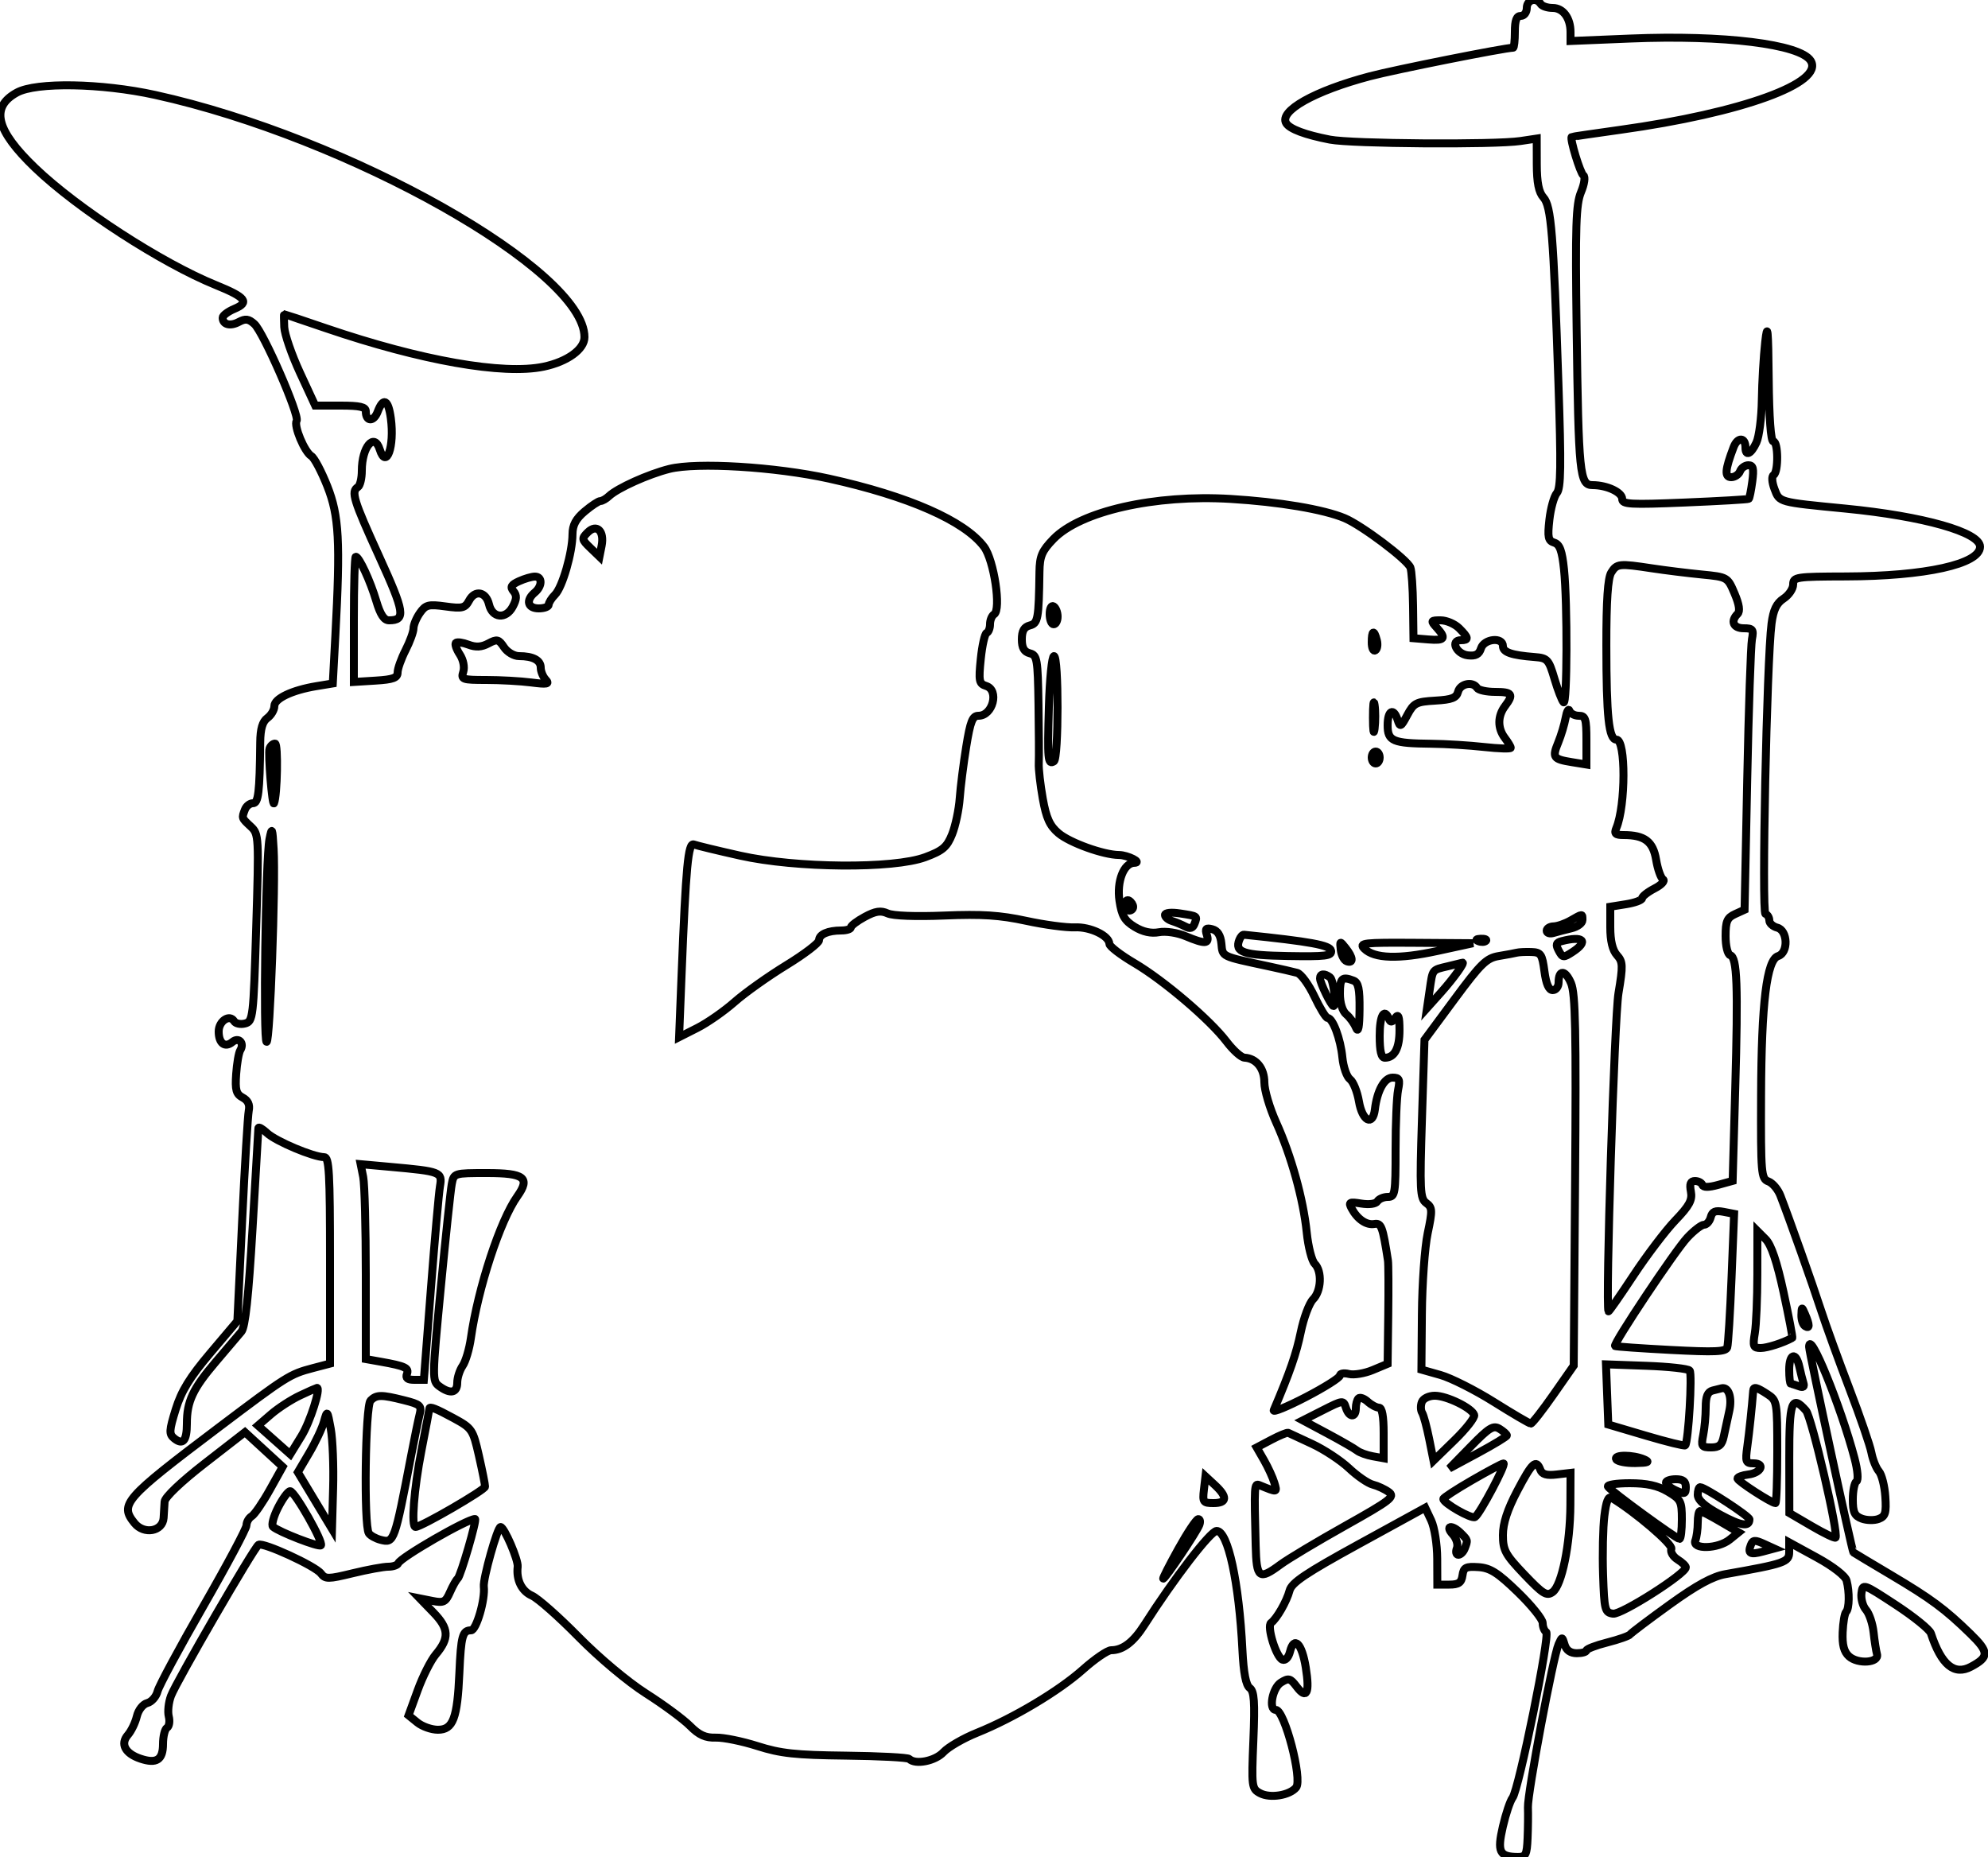 <svg xmlns="http://www.w3.org/2000/svg" width="500" height="467" viewBox="0 0 500 467" version="1.1">
	<path d="M 384 2 C 384 3.111, 383.333 4, 382.500 4 C 381.417 4, 381 5.111, 381 8 C 381 10.200, 380.805 12, 380.567 12 C 378.512 12, 350.774 17.527, 344.500 19.187 C 330.597 22.864, 321.600 27.925, 323.499 30.999 C 324.402 32.459, 328.265 33.904, 334.500 35.114 C 339.973 36.175, 375.919 36.434, 382.436 35.459 L 386.500 34.850 386.518 41.340 C 386.531 45.955, 387.014 48.360, 388.192 49.665 C 390.145 51.829, 390.688 58.575, 391.964 96.500 C 392.661 117.236, 392.578 122.804, 391.553 124 C 390.846 124.825, 390.007 127.840, 389.687 130.699 C 389.191 135.138, 389.371 135.983, 390.913 136.472 C 392.293 136.910, 392.871 138.494, 393.360 143.170 C 394.249 151.679, 394.164 177.493, 393.250 176.607 C 392.837 176.207, 391.807 173.545, 390.960 170.690 C 389.519 165.833, 389.198 165.483, 385.960 165.230 C 380.162 164.778, 378 164.031, 378 162.481 C 378 160.122, 373.256 160.618, 372.482 163.058 C 371.999 164.577, 371.133 165.036, 369.173 164.808 C 366.279 164.472, 364.687 161, 367.427 161 C 369.495 161, 369.412 160.412, 367 158 C 365.900 156.900, 363.805 156, 362.345 156 C 359.836 156, 359.781 156.101, 361.345 157.829 C 363.813 160.556, 363.393 161.153, 359.250 160.810 L 355.500 160.500 355.398 152.356 C 355.341 147.876, 355.041 143.549, 354.731 142.740 C 353.960 140.732, 342.458 132.089, 338.173 130.299 C 332.883 128.088, 321.715 126.208, 309.500 125.470 C 290.435 124.319, 271.728 128.554, 264.949 135.557 C 262.048 138.553, 261.489 139.865, 261.433 143.810 C 261.265 155.665, 261.069 156.749, 259 157.290 C 257.565 157.665, 257 158.654, 257 160.790 C 257 162.926, 257.565 163.914, 259 164.290 C 260.850 164.774, 261.014 165.738, 261.192 177.156 C 261.298 183.945, 261.328 190.625, 261.260 192 C 261.192 193.375, 261.645 197.348, 262.267 200.829 C 263.150 205.767, 264.024 207.684, 266.247 209.554 C 269.096 211.951, 277.535 214.986, 281.432 215.015 C 283.658 215.032, 287.415 216.958, 285.273 216.985 C 282.638 217.018, 280.827 221.665, 281.556 226.525 C 282.122 230.298, 282.849 231.547, 285.377 233.087 C 287.451 234.351, 289.508 234.804, 291.500 234.436 C 293.208 234.120, 296.101 234.553, 298.218 235.441 C 303.117 237.495, 304.267 237.418, 303.526 235.083 C 303.038 233.543, 303.308 233.268, 304.903 233.685 C 306.249 234.037, 306.987 235.208, 307.194 237.321 C 307.523 240.672, 307.024 240.432, 319 242.994 C 322.025 243.641, 325.289 244.388, 326.253 244.654 C 327.217 244.919, 329.162 247.581, 330.576 250.568 C 331.989 253.556, 333.490 256, 333.912 256 C 335.199 256, 337.162 261.248, 337.619 265.909 C 337.857 268.333, 338.720 270.808, 339.538 271.409 C 340.355 272.009, 341.368 274.525, 341.789 277 C 342.636 281.976, 345.287 283.298, 345.797 279 C 346.358 274.262, 348.173 271, 350.246 271 C 351.957 271, 352.159 271.457, 351.625 274.125 C 351.281 275.844, 351 282.594, 351 289.125 C 351 300.213, 350.871 301, 349.059 301 C 347.991 301, 346.809 301.500, 346.432 302.110 C 346.030 302.760, 344.347 302.994, 342.371 302.673 C 339.377 302.187, 339.103 302.325, 339.944 303.895 C 341.392 306.601, 343.659 308.155, 345.655 307.811 C 347.411 307.508, 347.765 308.457, 349.084 317 C 349.211 317.825, 349.244 324.006, 349.158 330.737 L 349 342.973 345.262 344.535 C 343.206 345.394, 340.506 345.842, 339.262 345.530 C 338.018 345.217, 337 345.396, 337 345.926 C 337 346.456, 333.146 348.891, 328.435 351.337 C 323.723 353.783, 320.088 355.270, 320.355 354.642 C 324.439 345.040, 326.044 340.405, 327.162 334.987 C 327.898 331.420, 329.288 327.713, 330.250 326.751 C 332.323 324.677, 332.552 319.695, 330.662 317.805 C 329.926 317.069, 329.023 313.529, 328.655 309.939 C 327.799 301.578, 324.757 290.625, 320.975 282.285 C 319.339 278.676, 318 274.148, 318 272.222 C 318 268.673, 315.969 266.140, 313 265.985 C 312.175 265.943, 310.150 264.129, 308.500 261.956 C 304.313 256.442, 292.687 246.540, 285.269 242.170 C 281.842 240.152, 279.030 237.989, 279.019 237.365 C 278.985 235.315, 274.200 233.033, 270.313 233.212 C 268.216 233.308, 262.701 232.567, 258.058 231.564 C 251.497 230.147, 246.932 229.852, 237.564 230.238 C 230.332 230.535, 224.610 230.324, 223.258 229.708 C 221.522 228.917, 220.204 229.114, 217.503 230.568 C 215.576 231.606, 214 232.802, 214 233.227 C 214 233.652, 212.912 234, 211.582 234 C 208.235 234, 206 234.982, 206 236.452 C 206 237.133, 202.287 239.963, 197.750 242.740 C 193.213 245.516, 187.362 249.675, 184.748 251.981 C 182.134 254.287, 177.926 257.222, 175.397 258.502 L 170.797 260.831 171.422 245.165 C 172.515 217.761, 173.077 211.816, 174.524 212.371 C 175.239 212.645, 180.477 213.911, 186.162 215.183 C 200.235 218.331, 224.719 218.532, 232.715 215.565 C 237.113 213.933, 238.172 213.029, 239.465 209.795 C 240.309 207.687, 241.170 203.607, 241.379 200.731 C 241.588 197.854, 242.325 192.013, 243.017 187.750 C 244.052 181.369, 244.597 180, 246.102 180 C 249.712 180, 251.360 173.566, 248.022 172.507 C 246.236 171.940, 246.105 171.277, 246.675 165.689 C 247.022 162.285, 247.687 159.350, 248.153 159.167 C 248.619 158.983, 249 157.997, 249 156.976 C 249 155.954, 249.459 154.834, 250.021 154.487 C 251.868 153.345, 250.006 140.848, 247.489 137.500 C 242.577 130.965, 228.492 124.773, 208.500 120.361 C 195.036 117.390, 175.284 116.192, 168.341 117.925 C 163.097 119.235, 155.299 122.745, 153.179 124.750 C 152.452 125.438, 151.474 126, 151.005 126 C 150.537 126, 148.769 127.165, 147.077 128.589 C 144.844 130.467, 143.997 132.045, 143.988 134.339 C 143.971 138.952, 141.446 147.697, 139.597 149.546 C 138.719 150.424, 138 151.561, 138 152.071 C 138 152.582, 136.875 153, 135.500 153 C 132.691 153, 132.174 150.931, 134.500 149 C 136.413 147.412, 136.442 145, 134.547 145 C 133.748 145, 131.951 145.521, 130.555 146.157 C 128.550 147.071, 128.256 147.604, 129.159 148.691 C 130.022 149.732, 129.973 150.681, 128.958 152.578 C 127.234 155.801, 123.810 155.471, 122.997 152.005 C 122.246 148.803, 119.468 148.258, 117.988 151.023 C 116.973 152.920, 116.289 153.090, 112.032 152.504 C 107.750 151.916, 107.047 152.095, 105.612 154.144 C 104.725 155.410, 104 157.150, 104 158.011 C 104 158.872, 103.100 161.342, 102 163.500 C 100.900 165.658, 100 168.186, 100 169.119 C 100 170.467, 98.870 170.885, 94.499 171.157 L 88.997 171.500 88.999 155.750 C 88.999 147.088, 89.213 140, 89.474 140 C 90.310 140, 93.139 146.104, 94.631 151.128 C 95.652 154.566, 96.596 156, 97.839 156 C 102.097 156, 101.793 154.026, 95.362 139.926 C 88.885 125.723, 88.230 123.594, 90 122.500 C 90.550 122.160, 91 120.304, 91 118.375 C 91 112.395, 94.124 108.664, 95.500 113 C 97.149 118.197, 99.257 112.336, 98.301 105.210 C 97.660 100.429, 96.404 99.806, 94.977 103.560 C 93.990 106.157, 92 106.078, 92 103.441 C 92 102.337, 90.511 102, 85.639 102 L 79.278 102 75.458 93.750 C 73.357 89.213, 71.570 84.037, 71.489 82.250 C 71.407 80.462, 71.391 79, 71.453 79 C 71.516 79, 76.277 80.604, 82.033 82.565 C 105.920 90.701, 126.571 94.342, 136.736 92.210 C 142.697 90.959, 147 87.847, 147 84.786 C 147 67.996, 87.747 34.575, 39 23.869 C 25.492 20.903, 9.112 20.619, 4.264 23.268 C -2.473 26.950, -1.082 32.719, 8.839 42.229 C 19.504 52.451, 40.654 66.159, 54.314 71.702 C 61.846 74.759, 62.833 76.030, 58.942 77.667 C 57.324 78.347, 56 79.349, 56 79.893 C 56 81.628, 57.892 82.128, 60.063 80.967 C 61.737 80.070, 62.538 80.176, 63.984 81.486 C 66.256 83.542, 75.412 104.525, 74.606 105.829 C 73.836 107.074, 76.587 113.652, 78.313 114.695 C 79.046 115.138, 80.851 118.542, 82.323 122.261 C 85.277 129.721, 85.622 136.110, 84.350 159.780 L 83.699 171.875 79.600 172.549 C 73.440 173.563, 69 175.674, 69 177.589 C 69 178.519, 68.213 179.856, 67.250 180.560 C 66.017 181.462, 65.485 183.268, 65.448 186.670 C 65.313 199.347, 64.994 202, 63.607 202 C 62.841 202, 61.941 202.712, 61.607 203.582 C 60.772 205.757, 60.748 205.688, 63.076 207.856 C 65.105 209.746, 65.135 210.322, 64.432 233.316 C 63.739 255.966, 63.635 256.862, 61.642 257.383 C 60.503 257.681, 59.263 257.426, 58.887 256.817 C 57.737 254.956, 55 256.782, 55 259.410 C 55 262.387, 56.583 263.591, 58.455 262.038 C 60.044 260.719, 61.548 262.304, 60.428 264.117 C 60.048 264.731, 59.584 267.422, 59.397 270.097 C 59.114 274.127, 59.395 275.141, 61.037 276.020 C 62.372 276.734, 62.871 277.800, 62.568 279.290 C 62.320 280.506, 61.574 292.913, 60.909 306.861 L 59.699 332.222 52.888 340.273 C 47.749 346.348, 45.615 349.818, 44.193 354.412 C 42.531 359.784, 42.485 360.643, 43.802 361.718 C 46.005 363.516, 47 362.362, 47 358.006 C 47 352.433, 48.475 349.279, 54.250 342.500 C 57.061 339.200, 59.973 335.770, 60.720 334.878 C 61.684 333.727, 62.498 326.173, 63.523 308.878 C 64.318 295.470, 64.975 284.145, 64.984 283.711 C 64.993 283.277, 65.984 283.839, 67.186 284.959 C 69.400 287.021, 78.852 291, 81.538 291 C 82.783 291, 83 294.847, 83 316.960 L 83 342.920 78.750 344.035 C 72.867 345.580, 72.159 346.026, 54.853 359.088 C 31.269 376.889, 30.011 378.322, 33.831 383.040 C 36.215 385.984, 40.922 385.142, 41.148 381.731 C 41.229 380.504, 41.342 378.661, 41.398 377.636 C 41.459 376.523, 45.553 372.626, 51.556 367.968 L 61.611 360.163 66.352 364.515 L 71.092 368.868 67.849 374.684 C 66.065 377.883, 64.020 380.860, 63.303 381.300 C 62.586 381.740, 62 382.761, 62 383.569 C 62 384.378, 57.105 393.558, 51.121 403.969 C 45.138 414.380, 39.968 423.992, 39.632 425.329 C 39.296 426.667, 38.137 427.992, 37.056 428.275 C 35.933 428.569, 34.800 430.013, 34.411 431.644 C 34.037 433.215, 33.023 435.314, 32.158 436.309 C 30.187 438.573, 31.482 440.994, 35.354 442.285 C 39.386 443.629, 41 442.572, 41 438.590 C 41 436.681, 41.452 434.839, 42.004 434.498 C 42.556 434.157, 42.756 432.875, 42.448 431.650 C 42.141 430.424, 42.395 428.089, 43.013 426.461 C 44.372 422.879, 63.904 389.177, 65.021 388.487 C 66.165 387.780, 79.278 393.796, 80.715 395.688 C 81.828 397.153, 82.501 397.149, 88.715 395.641 C 92.447 394.736, 96.475 393.996, 97.667 393.997 C 98.858 393.999, 99.983 393.606, 100.167 393.125 C 100.723 391.664, 117.492 382, 119.470 382 C 120.045 382, 115.849 396.430, 115.109 397 C 114.751 397.275, 113.891 398.791, 113.197 400.368 C 112.080 402.907, 111.569 403.164, 108.754 402.601 L 105.573 401.965 109.037 405.543 C 112.936 409.572, 113.060 411.951, 109.586 416.080 C 108.369 417.526, 106.334 421.560, 105.064 425.045 L 102.753 431.382 104.987 433.191 C 106.216 434.186, 108.533 435, 110.136 435 C 113.960 435, 115.032 432.164, 115.536 420.717 C 115.947 411.376, 116.324 410, 118.476 410 C 119.798 410, 122.073 402.195, 121.683 399 C 121.445 397.047, 125.114 383.997, 125.898 384.010 C 126.828 384.026, 130.394 392.310, 130.199 394 C 129.815 397.321, 131.198 400.131, 133.778 401.274 C 135.275 401.937, 140.550 406.600, 145.500 411.635 C 150.658 416.881, 157.915 422.963, 162.500 425.882 C 166.900 428.682, 171.868 432.350, 173.541 434.032 C 175.841 436.346, 177.424 437.064, 180.041 436.980 C 181.943 436.919, 186.650 437.873, 190.500 439.101 C 196.328 440.959, 200.054 441.362, 212.758 441.508 C 221.150 441.604, 228.312 441.979, 228.675 442.341 C 230.207 443.874, 235.202 442.885, 237.298 440.635 C 238.509 439.334, 242.303 437.140, 245.730 435.759 C 254.977 432.033, 266.296 425.271, 272.412 419.821 C 275.386 417.169, 278.565 415, 279.476 415 C 282.393 415, 285.065 412.966, 287.817 408.651 C 295.250 396.995, 304.470 385, 305.996 385 C 308.838 385, 311.629 397.901, 312.481 414.978 C 312.768 420.731, 313.359 423.789, 314.319 424.491 C 315.454 425.321, 315.635 427.923, 315.234 437.656 C 314.752 449.368, 314.810 449.828, 316.926 450.960 C 319.427 452.299, 324.322 451.522, 325.981 449.523 C 327.647 447.516, 323.069 430, 320.879 430 C 318.995 430, 320.030 424.462, 322.163 423.130 C 324.094 421.924, 324.514 422.030, 326.094 424.125 C 328.647 427.509, 329.457 425.832, 328.412 419.329 C 327.434 413.240, 325.471 411.277, 324.445 415.362 C 324.079 416.822, 323.288 417.664, 322.551 417.381 C 320.957 416.769, 318.539 408.931, 319.691 408.110 C 321.099 407.106, 323.639 402.672, 324.337 400 C 324.854 398.018, 328.454 395.601, 341.719 388.331 L 358.449 379.162 359.948 382.331 C 360.790 384.109, 361.459 388.353, 361.474 392 L 361.500 398.500 364.500 398.500 C 366.877 398.500, 367.568 398.018, 367.829 396.180 C 368.112 394.180, 368.664 393.894, 371.829 394.103 C 374.806 394.299, 376.681 395.488, 381.750 400.394 C 385.187 403.720, 388 407.216, 388 408.162 C 388 409.108, 388.398 410.128, 388.883 410.428 C 389.924 411.071, 382.003 450.063, 380.418 452.106 C 379.823 452.873, 378.730 456.124, 377.989 459.330 C 376.509 465.736, 377.107 466.953, 381.750 466.985 C 383.742 466.998, 384.023 466.455, 384.202 462.250 C 384.313 459.637, 384.353 456.150, 384.291 454.500 C 384.161 451.044, 390.651 416.497, 391.994 413.500 C 392.877 411.529, 392.899 411.531, 393.529 413.625 C 393.951 415.029, 394.988 415.750, 396.584 415.750 C 397.913 415.750, 399 415.441, 399 415.064 C 399 414.687, 401.363 413.779, 404.250 413.046 C 407.137 412.314, 409.725 411.401, 410 411.017 C 410.275 410.633, 414.766 407.245, 419.980 403.488 C 426.765 398.597, 430.744 396.430, 433.980 395.861 C 448.839 393.249, 450 392.846, 450 390.305 L 450 387.883 456.946 391.681 C 461.038 393.919, 464.114 396.306, 464.433 397.490 C 465.191 400.313, 465.129 404.538, 464.316 405.351 C 463.940 405.727, 463.548 408.035, 463.445 410.479 C 463.311 413.648, 463.769 415.386, 465.040 416.536 C 467.293 418.575, 472.686 418.165, 472.081 416 C 471.850 415.175, 471.464 412.700, 471.222 410.500 C 470.981 408.300, 470.123 405.752, 469.317 404.838 C 468.510 403.925, 467.996 402.048, 468.175 400.668 C 468.498 398.177, 468.561 398.199, 476.783 403.583 C 481.338 406.566, 485.324 409.793, 485.640 410.753 C 488.252 418.696, 491.511 421.402, 495.739 419.140 C 500.316 416.690, 500.291 415.470, 495.568 410.867 C 489.173 404.636, 485.681 402.051, 475.500 396.012 C 470.550 393.076, 466.344 390.553, 466.153 390.407 C 465.807 390.140, 455.027 340.171, 455.009 338.750 C 454.949 333.944, 462.989 353.642, 466.437 366.747 C 467.235 369.781, 467.434 372.232, 466.909 372.556 C 466.409 372.865, 466 374.906, 466 377.091 C 466 380.297, 466.435 381.226, 468.250 381.902 C 469.488 382.363, 471.400 382.399, 472.500 381.984 C 474.191 381.344, 474.450 380.476, 474.175 376.364 C 473.997 373.689, 473.271 370.825, 472.563 370 C 471.854 369.175, 471.003 367.058, 470.671 365.296 C 470.340 363.533, 467.867 356.333, 465.176 349.296 C 462.485 342.258, 459.258 333.350, 458.004 329.500 C 455.817 322.787, 450.084 306.611, 447.781 300.659 C 447.177 299.096, 445.818 297.498, 444.763 297.108 C 442.952 296.438, 442.849 295.229, 442.926 275.449 C 443.016 252.202, 444.347 241.342, 447.217 240.431 C 449.832 239.601, 449.661 233.986, 447 233.290 C 445.900 233.002, 445 232.182, 445 231.467 C 445 230.752, 444.564 230.017, 444.032 229.833 C 443.034 229.490, 444.364 166.009, 445.561 156.809 C 446.010 153.361, 446.811 151.698, 448.586 150.536 C 449.914 149.666, 451 148.064, 451 146.977 C 451 145.109, 451.730 144.998, 464.250 144.965 C 484.218 144.913, 498 141.863, 498 137.497 C 498 133.850, 483.736 129.809, 464.142 127.903 C 447.263 126.262, 447.569 126.346, 446.306 123 C 445.645 121.249, 445.555 119.775, 446.088 119.445 C 447.331 118.677, 447.250 111, 446 111 C 445.382 111, 444.942 104.982, 444.848 95.250 C 444.727 82.763, 444.544 80.847, 443.964 86 C 443.563 89.575, 443.181 96.123, 443.117 100.551 C 443.053 104.978, 442.438 109.812, 441.750 111.293 C 440.392 114.217, 439 114.858, 439 112.559 C 439 109.902, 437.007 109.852, 436.006 112.484 C 433.849 118.157, 433.706 120, 435.423 120 C 436.325 120, 437.322 119.325, 437.638 118.500 C 437.955 117.675, 438.900 117, 439.739 117 C 440.945 117, 441.149 117.851, 440.716 121.083 C 440.415 123.328, 440.018 125.291, 439.834 125.444 C 439.650 125.598, 432.413 126.016, 423.750 126.375 C 409.962 126.945, 408 126.835, 408 125.488 C 408 123.794, 404.168 122, 400.548 122 C 397.305 122, 397.025 119.261, 396.535 82.709 C 396.189 56.849, 396.364 51.373, 397.636 48.329 C 398.495 46.273, 398.756 44.448, 398.239 44.105 C 397.447 43.578, 394.770 34.772, 395.301 34.440 C 395.410 34.371, 400.900 33.565, 407.500 32.647 C 438.095 28.394, 458.914 20.843, 455.400 15.272 C 452.766 11.097, 433.531 8.729, 410.071 9.692 L 395 10.311 395 8.090 C 395 4.535, 393.137 2, 390.524 2 C 389.201 2, 387.840 1.550, 387.500 1 C 386.413 -0.760, 384 -0.070, 384 2 M 147.821 133.873 C 146.249 135.427, 146.290 135.677, 148.455 137.761 L 150.769 139.988 151.313 137.244 C 152.046 133.538, 150.079 131.639, 147.821 133.873 M 405.241 143.986 C 404.384 145.358, 404.003 151.009, 404.011 162.236 C 404.023 180.309, 404.632 186, 406.552 186 C 408.926 186, 408.900 202.543, 406.517 208.250 C 405.932 209.649, 406.295 210, 408.328 210 C 413.630 210, 415.758 211.607, 416.524 216.188 C 416.921 218.560, 417.705 220.792, 418.268 221.149 C 418.831 221.506, 417.876 222.530, 416.146 223.425 C 414.416 224.319, 413 225.432, 413 225.898 C 413 226.363, 411.200 227.032, 409 227.384 L 405 228.024 405 233.183 C 405 236.606, 405.564 238.966, 406.676 240.194 C 408.184 241.861, 408.223 242.816, 407.060 249.773 C 406.049 255.820, 403.770 328.445, 404.549 329.771 C 404.637 329.920, 407.462 325.870, 410.828 320.771 C 414.194 315.672, 418.935 309.430, 421.364 306.901 C 424.912 303.206, 425.681 301.781, 425.274 299.651 C 424.904 297.715, 425.181 297, 426.300 297 C 427.143 297, 427.983 297.445, 428.167 297.990 C 428.386 298.640, 429.745 298.635, 432.139 297.973 L 435.777 296.968 436.430 273.734 C 437.160 247.714, 436.903 240.801, 435.180 240.227 C 434.510 240.003, 434 237.917, 434 235.395 C 434 231.688, 434.393 230.778, 436.387 229.870 L 438.774 228.782 439.441 196.141 C 439.808 178.188, 440.344 162.262, 440.633 160.750 C 441.097 158.325, 440.854 158, 438.579 158 C 435.946 158, 435.173 156.227, 437.008 154.392 C 437.685 153.715, 437.439 152.027, 436.258 149.248 C 434.507 145.128, 434.475 145.109, 428 144.475 C 424.425 144.124, 418.800 143.427, 415.500 142.926 C 407.229 141.670, 406.650 141.730, 405.241 143.986 M 264 154.441 C 264 155.848, 264.450 157, 265 157 C 265.550 157, 266 156.127, 266 155.059 C 266 153.991, 265.550 152.840, 265 152.500 C 264.433 152.149, 264 152.990, 264 154.441 M 345 161.559 C 345 162.966, 345.408 163.866, 345.906 163.558 C 346.404 163.250, 346.577 162.098, 346.289 160.999 C 345.570 158.247, 345 158.495, 345 161.559 M 114.655 161.678 C 114.352 161.981, 114.793 163.281, 115.635 164.566 C 116.522 165.919, 116.892 167.764, 116.516 168.951 C 115.906 170.871, 116.269 171, 122.293 171 C 125.828 171, 130.921 171.283, 133.610 171.630 C 137.654 172.150, 138.284 172.029, 137.250 170.930 C 136.563 170.198, 136 168.838, 136 167.907 C 136 166.038, 134.051 165, 130.540 165 C 129.271 165, 127.578 163.998, 126.756 162.759 C 125.427 160.757, 125.010 160.657, 122.846 161.815 C 121.105 162.746, 119.689 162.832, 117.814 162.120 C 116.380 161.574, 114.958 161.376, 114.655 161.678 M 263.802 177.750 C 263.424 191.088, 263.545 192.399, 265.069 191.457 C 266.279 190.709, 266.292 165, 265.082 165 C 264.576 165, 264 170.738, 263.802 177.750 M 366.725 173.944 C 366.317 175.503, 365.178 175.949, 360.971 176.194 C 356.185 176.473, 355.571 176.790, 353.952 179.818 C 352.331 182.850, 352.122 182.958, 351.522 181.068 C 350.500 177.851, 349 178.633, 349 182.383 C 349 186.400, 350.278 186.940, 360 187.038 C 363.575 187.073, 369.538 187.440, 373.250 187.853 C 376.962 188.266, 379.986 188.355, 379.968 188.052 C 379.951 187.748, 379.276 186.626, 378.468 185.559 C 376.616 183.110, 376.641 180.059, 378.532 177.559 C 380.768 174.603, 380.349 174, 376.059 174 C 373.891 174, 371.840 173.550, 371.500 173 C 370.437 171.280, 367.257 171.908, 366.725 173.944 M 345.310 180.500 C 345.315 183.800, 345.502 185.029, 345.725 183.232 C 345.947 181.435, 345.943 178.735, 345.715 177.232 C 345.486 175.729, 345.304 177.200, 345.310 180.500 M 393.772 180.500 C 393.473 182.150, 392.635 184.945, 391.910 186.712 C 390.349 190.510, 390.623 190.902, 395.376 191.674 L 399 192.262 399 186.131 C 399 180.756, 398.764 180, 397.083 180 C 396.029 180, 394.975 179.438, 394.741 178.750 C 394.508 178.063, 394.071 178.850, 393.772 180.500 M 67.791 188.250 C 67.380 189.467, 68.481 202.996, 68.910 202 C 69.743 200.069, 69.981 187, 69.184 187 C 68.650 187, 68.024 187.563, 67.791 188.250 M 345 190.500 C 345 191.325, 345.450 192, 346 192 C 346.550 192, 347 191.325, 347 190.500 C 347 189.675, 346.550 189, 346 189 C 345.450 189, 345 189.675, 345 190.500 M 67.777 211 C 66.815 215.821, 66.163 262, 67.057 262 C 67.895 262, 69.338 222.381, 68.823 213.500 C 68.511 208.123, 68.403 207.863, 67.777 211 M 283 227.441 C 283 228.298, 283.450 229, 284 229 C 284.550 229, 285 228.577, 285 228.059 C 285 227.541, 284.550 226.840, 284 226.500 C 283.450 226.160, 283 226.584, 283 227.441 M 293 230.094 C 293 230.627, 293.788 231.306, 294.750 231.604 C 295.712 231.902, 297.247 232.542, 298.161 233.026 C 299.338 233.649, 300.001 233.441, 300.435 232.310 C 301.192 230.335, 301.291 230.405, 296.750 229.704 C 294.600 229.373, 293 229.539, 293 230.094 M 395 231.500 C 393.625 232.286, 391.712 232.945, 390.750 232.965 C 389.788 232.984, 389 233.480, 389 234.067 C 389 234.654, 389.788 234.901, 390.750 234.615 C 391.712 234.329, 393.738 233.800, 395.250 233.439 C 396.762 233.078, 398 232.157, 398 231.392 C 398 229.723, 398.115 229.719, 395 231.500 M 311.700 236.341 C 310.486 239.503, 312.665 240.232, 323.917 240.423 C 333.466 240.585, 335.030 240.392, 334.777 239.080 C 334.509 237.689, 329.620 236.794, 312.857 235.066 C 312.503 235.030, 311.982 235.603, 311.700 236.341 M 371.813 236.683 C 372.534 236.972, 373.397 236.936, 373.729 236.604 C 374.061 236.272, 373.471 236.036, 372.417 236.079 C 371.252 236.127, 371.015 236.364, 371.813 236.683 M 392.754 236.689 C 391.366 237.052, 391.219 237.541, 392.039 239.073 C 393.006 240.880, 393.224 240.899, 395.535 239.385 C 399.669 236.676, 398.210 235.262, 392.754 236.689 M 337.221 238.922 C 337.374 240.254, 338.063 241.529, 338.750 241.755 C 340.451 242.315, 340.323 240.792, 338.471 238.441 C 336.990 236.561, 336.950 236.577, 337.221 238.922 M 343.148 238.577 C 345.647 241.076, 351.782 241.269, 361.500 239.157 L 370.500 237.200 356.036 237.100 C 342.866 237.009, 341.713 237.141, 343.148 238.577 M 381.500 239.579 C 380.950 239.721, 378.907 240.101, 376.959 240.424 C 373.867 240.938, 372.461 242.308, 365.846 251.256 L 358.273 261.500 357.637 281.390 C 357.060 299.439, 357.159 301.396, 358.709 302.529 C 360.262 303.665, 360.296 304.355, 359.076 310.139 C 358.338 313.638, 357.682 322.784, 357.617 330.465 L 357.500 344.430 362.304 345.788 C 364.946 346.535, 370.997 349.589, 375.751 352.573 C 380.505 355.558, 384.673 358, 385.013 358 C 385.354 358, 387.921 354.723, 390.718 350.717 L 395.803 343.434 396.151 296.967 C 396.434 259.332, 396.240 249.885, 395.134 247.263 C 393.700 243.865, 392 243.755, 392 247.059 C 392 248.127, 391.340 249, 390.534 249 C 389.541 249, 388.865 247.468, 388.437 244.250 C 387.867 239.968, 387.543 239.491, 385.152 239.411 C 383.694 239.362, 382.050 239.438, 381.500 239.579 M 364.199 242.986 C 360.098 243.958, 360.357 243.622, 359.571 249 L 358.914 253.500 362.496 249.500 C 365.614 246.017, 368.631 241.799, 367.785 242.102 C 367.628 242.159, 366.015 242.556, 364.199 242.986 M 332 246.050 C 332 247.178, 334.833 253, 335.382 253 C 336.196 253, 335.394 246.422, 334.500 245.765 C 333.066 244.712, 332 244.833, 332 246.050 M 337 249.878 C 337 252.224, 337.637 254.283, 338.612 255.093 C 339.498 255.829, 340.595 257.346, 341.048 258.465 C 341.609 259.849, 341.894 258.374, 341.937 253.857 C 341.986 248.682, 341.651 247.080, 340.418 246.607 C 337.508 245.490, 337 245.977, 337 249.878 M 347 260.500 C 347 264.346, 347.391 266, 348.300 266 C 350.732 266, 352 263.609, 351.985 259.050 C 351.973 255.564, 351.721 254.851, 350.909 256 C 350.110 257.129, 349.722 257.191, 349.341 256.250 C 348.149 253.314, 347 255.401, 347 260.500 M 91.352 296.009 C 91.708 297.791, 92 308.819, 92 320.514 L 92 341.777 95.750 342.442 C 101.921 343.536, 102.932 344.013, 102.342 345.551 C 101.951 346.569, 102.502 347, 104.196 347 L 106.605 347 108.363 324.250 C 109.330 311.738, 110.361 300.082, 110.653 298.350 C 111.265 294.727, 110.930 294.596, 98.102 293.436 L 90.703 292.767 91.352 296.009 M 113.626 297.750 C 113.334 299.262, 112.088 311.019, 110.857 323.875 C 108.671 346.724, 108.663 347.280, 110.501 348.625 C 113.271 350.650, 115 350.303, 115 347.723 C 115 346.470, 115.613 344.557, 116.362 343.473 C 117.111 342.388, 118.044 339.250, 118.433 336.500 C 120.217 323.925, 125.779 306.948, 130.118 300.841 C 133.427 296.183, 131.879 295, 122.472 295 C 114.199 295, 114.156 295.013, 113.626 297.750 M 430.260 306.115 C 429.989 307.152, 429.232 308, 428.580 308 C 427.927 308, 426.027 309.462, 424.359 311.250 C 421.275 314.554, 405.643 338.005, 406.197 338.497 C 406.364 338.645, 412.684 339.089, 420.242 339.485 C 431.384 340.068, 434.066 339.948, 434.417 338.852 C 434.655 338.108, 435.141 330.246, 435.497 321.380 L 436.144 305.261 433.448 304.745 C 431.389 304.352, 430.636 304.675, 430.260 306.115 M 441.989 320.528 C 441.983 326.563, 441.699 333.188, 441.358 335.250 C 440.807 338.582, 440.971 339, 442.822 339 C 444.453 339, 448.491 337.703, 450.766 336.449 C 450.912 336.368, 449.931 331.216, 448.587 325 C 446.917 317.277, 445.487 313.042, 444.071 311.627 L 442 309.556 441.989 320.528 M 453.070 330.691 C 453.032 331.896, 453.450 333.160, 454 333.500 C 455.183 334.231, 455.183 333.252, 454 330.500 C 453.171 328.572, 453.138 328.579, 453.070 330.691 M 450 344.500 C 450 346.425, 450.188 348, 450.418 348 C 450.648 348, 451.553 348.275, 452.430 348.611 C 453.487 349.017, 453.879 348.765, 453.595 347.861 C 453.360 347.113, 452.896 345.262, 452.564 343.750 C 451.708 339.842, 450 340.341, 450 344.500 M 404.209 350.675 L 404.500 358.243 413.987 361.051 C 419.205 362.596, 423.643 363.691, 423.848 363.485 C 424.636 362.698, 425.659 345.459, 424.965 344.668 C 424.564 344.210, 419.664 343.671, 414.076 343.472 L 403.918 343.108 404.209 350.675 M 75.500 350.915 C 73.300 351.944, 70.010 354.071, 68.188 355.643 L 64.877 358.500 68.940 362.108 L 73.003 365.716 75.834 361.108 C 78.019 357.550, 80.779 348.894, 79.687 349.022 C 79.584 349.034, 77.700 349.886, 75.500 350.915 M 430.750 349.689 C 429.470 350.024, 429 351.169, 429 353.948 C 429 356.039, 428.719 359.156, 428.375 360.875 C 427.803 363.735, 427.971 364, 430.356 364 C 432.393 364, 433.088 363.399, 433.538 361.250 C 433.854 359.738, 434.481 356.846, 434.931 354.825 C 435.676 351.479, 434.777 348.752, 433.050 349.116 C 432.748 349.180, 431.712 349.438, 430.750 349.689 M 440.943 349.750 C 440.640 353.708, 439.946 360.285, 439.466 363.750 C 438.931 367.612, 439.073 368, 441.022 368 C 444.092 368, 442.927 370.431, 439.673 370.816 C 438.203 370.990, 437 371.444, 437 371.824 C 437 372.471, 445.541 378, 446.541 378 C 446.793 378, 447 372.202, 447 365.115 C 447 352.524, 446.944 352.193, 444.535 350.615 C 441.800 348.823, 441.028 348.637, 440.943 349.750 M 93.200 352.200 C 91.862 353.538, 91.470 383.670, 92.765 385.588 C 93.169 386.186, 94.518 386.933, 95.763 387.248 C 99.133 388.099, 99.222 387.850, 103.452 365.819 C 104.263 361.595, 105.202 357.044, 105.537 355.707 C 106.091 353.502, 105.726 353.168, 101.631 352.137 C 95.931 350.702, 94.689 350.711, 93.200 352.200 M 341.669 351.664 C 341.301 352.032, 341 353.158, 341 354.167 C 341 356.613, 339.296 356.509, 338.505 354.015 C 337.891 352.081, 337.744 352.096, 332.775 354.614 L 327.676 357.198 333.884 360.515 C 337.299 362.339, 340.634 364.259, 341.296 364.782 C 341.958 365.304, 343.738 365.955, 345.250 366.227 L 348 366.723 348 360.361 C 348 356.167, 347.601 354, 346.829 354 C 346.185 354, 344.911 353.324, 343.998 352.498 C 343.085 351.672, 342.037 351.297, 341.669 351.664 M 357.604 352.590 C 357.268 353.465, 357.300 354.676, 357.674 355.282 C 358.049 355.888, 358.848 358.843, 359.450 361.849 L 360.545 367.314 365.852 362.145 C 368.770 359.302, 370.986 356.459, 370.776 355.828 C 370.194 354.082, 363.871 351, 360.873 351 C 359.365 351, 357.950 351.688, 357.604 352.590 M 450.020 366.750 L 450.039 380.500 455.654 383.782 C 458.742 385.588, 461.442 386.892, 461.653 386.680 C 462.506 385.827, 455.659 356.376, 454.229 354.750 C 450.605 350.629, 449.999 352.355, 450.020 366.750 M 107.997 354.250 C 107.995 354.387, 107.095 359.128, 105.997 364.785 C 104.115 374.479, 103.378 384, 104.510 384 C 105.933 384, 122 374.682, 122 373.857 C 122 373.328, 121.302 369.828, 120.450 366.079 C 118.949 359.483, 118.744 359.178, 114.064 356.632 C 109.639 354.223, 108.005 353.582, 107.997 354.250 M 81.486 357.494 C 81.032 359.140, 79.368 362.681, 77.787 365.362 L 74.913 370.236 79.206 377.368 L 83.500 384.500 83.784 374.316 C 83.941 368.715, 83.673 361.965, 83.190 359.316 C 82.331 354.609, 82.292 354.568, 81.486 357.494 M 369.920 363.746 L 364.500 369.296 371.743 365.398 C 375.727 363.254, 378.990 361.271, 378.993 360.991 C 378.997 360.710, 378.177 359.967, 377.170 359.338 C 375.600 358.358, 374.571 358.984, 369.920 363.746 M 319.787 362.052 L 316.073 364.010 317.934 367.255 C 318.957 369.040, 320.118 371.581, 320.513 372.901 C 321.255 375.383, 321.350 375.368, 316.750 373.490 C 315.450 372.959, 315.420 373.441, 315.814 388.750 C 316.025 396.973, 316.655 397.447, 322.056 393.451 C 323.950 392.050, 331.260 387.672, 338.300 383.724 C 349.778 377.287, 350.914 376.410, 349.300 375.230 C 348.310 374.506, 346.503 373.663, 345.284 373.357 C 344.065 373.051, 341.368 371.197, 339.290 369.237 C 337.212 367.278, 333.034 364.524, 330.006 363.117 C 326.978 361.711, 324.275 360.455, 324 360.327 C 323.725 360.199, 321.829 360.975, 319.787 362.052 M 406.500 367 C 406.840 367.550, 409.004 367.968, 411.309 367.930 C 414.567 367.875, 415.055 367.668, 413.500 367 C 410.672 365.785, 405.749 365.785, 406.500 367 M 370.250 372.232 C 366.262 374.530, 363.006 376.656, 363.012 376.955 C 363.037 378.027, 370.097 382.058, 370.986 381.509 C 372.182 380.770, 378.957 367.992, 378.135 368.027 C 377.786 368.041, 374.238 369.934, 370.250 372.232 M 381.624 374.896 C 379.104 379.692, 378 383.091, 378 386.056 C 378 389.848, 378.596 390.944, 383.394 395.974 C 388.076 400.882, 389.014 401.463, 390.506 400.372 C 392.817 398.682, 394.922 388.335, 394.965 378.451 L 395 370.402 391.510 370.809 C 388.963 371.106, 387.854 370.782, 387.403 369.608 C 386.351 366.868, 385.372 367.764, 381.624 374.896 M 302.794 374.635 C 302.431 377.747, 302.612 378, 305.201 378 C 308.636 378, 308.771 376.444, 305.594 373.499 L 303.187 371.269 302.794 374.635 M 419 372.839 C 419 373.301, 420.125 374.192, 421.500 374.818 C 423.708 375.824, 424 375.726, 424 373.979 C 424 372.535, 423.324 372, 421.500 372 C 420.125 372, 419 372.378, 419 372.839 M 404.417 373.866 C 405.078 374.935, 421.614 387, 422.419 387 C 422.738 387, 423 384.794, 423 382.099 C 423 377.542, 422.750 377.050, 419.443 375.099 C 416.895 373.595, 414.183 373, 409.884 373 C 406.583 373, 404.123 373.390, 404.417 373.866 M 427 375.925 C 427 377.236, 428.797 378.823, 432.634 380.901 C 437.851 383.727, 440 384.072, 440 382.083 C 440 381.305, 428.793 374, 427.599 374 C 427.270 374, 427 374.866, 427 375.925 M 69.939 379.119 C 68.784 381.384, 68.212 383.561, 68.669 383.956 C 70.198 385.276, 80.187 389.146, 80.712 388.621 C 81.438 387.896, 74.109 375, 72.971 375 C 72.459 375, 71.095 376.854, 69.939 379.119 M 403.511 381.236 C 403.162 384.131, 403.016 390.775, 403.188 396 C 403.480 404.905, 403.637 405.520, 405.693 405.812 C 407.768 406.107, 424 395.773, 424 394.157 C 424 393.785, 423.062 392.896, 421.916 392.180 C 420.770 391.464, 420.068 390.265, 420.356 389.515 C 420.789 388.387, 411.183 380.184, 405.324 376.677 C 404.508 376.189, 403.952 377.586, 403.511 381.236 M 427 382.918 C 427 384.523, 426.727 386.548, 426.393 387.418 C 425.510 389.720, 432.117 389.535, 435.029 387.177 L 437.281 385.354 432.712 382.677 C 430.200 381.205, 427.886 380, 427.572 380 C 427.257 380, 427 381.313, 427 382.918 M 296.358 389.534 C 294.079 393.640, 292.375 397, 292.570 397 C 293.087 397, 300.943 385.312, 301.631 383.520 C 301.952 382.684, 301.828 382.015, 301.357 382.034 C 300.886 382.053, 298.636 385.428, 296.358 389.534 M 365.369 385.855 C 366.313 386.899, 366.772 388.431, 366.417 389.355 C 366.070 390.260, 366.236 391, 366.786 391 C 367.336 391, 368.059 390.288, 368.393 389.418 C 369.205 387.301, 369.221 387.364, 367.429 385.571 C 365.207 383.350, 363.336 383.608, 365.369 385.855 M 440.343 388.549 C 439.517 390.700, 440.173 391.048, 443.417 390.181 L 446.233 389.427 443.583 388.220 C 441.367 387.210, 440.836 387.264, 440.343 388.549" fill="none" stroke="#000" stroke-width="2px" fill-rule="evenodd"/>
</svg>

